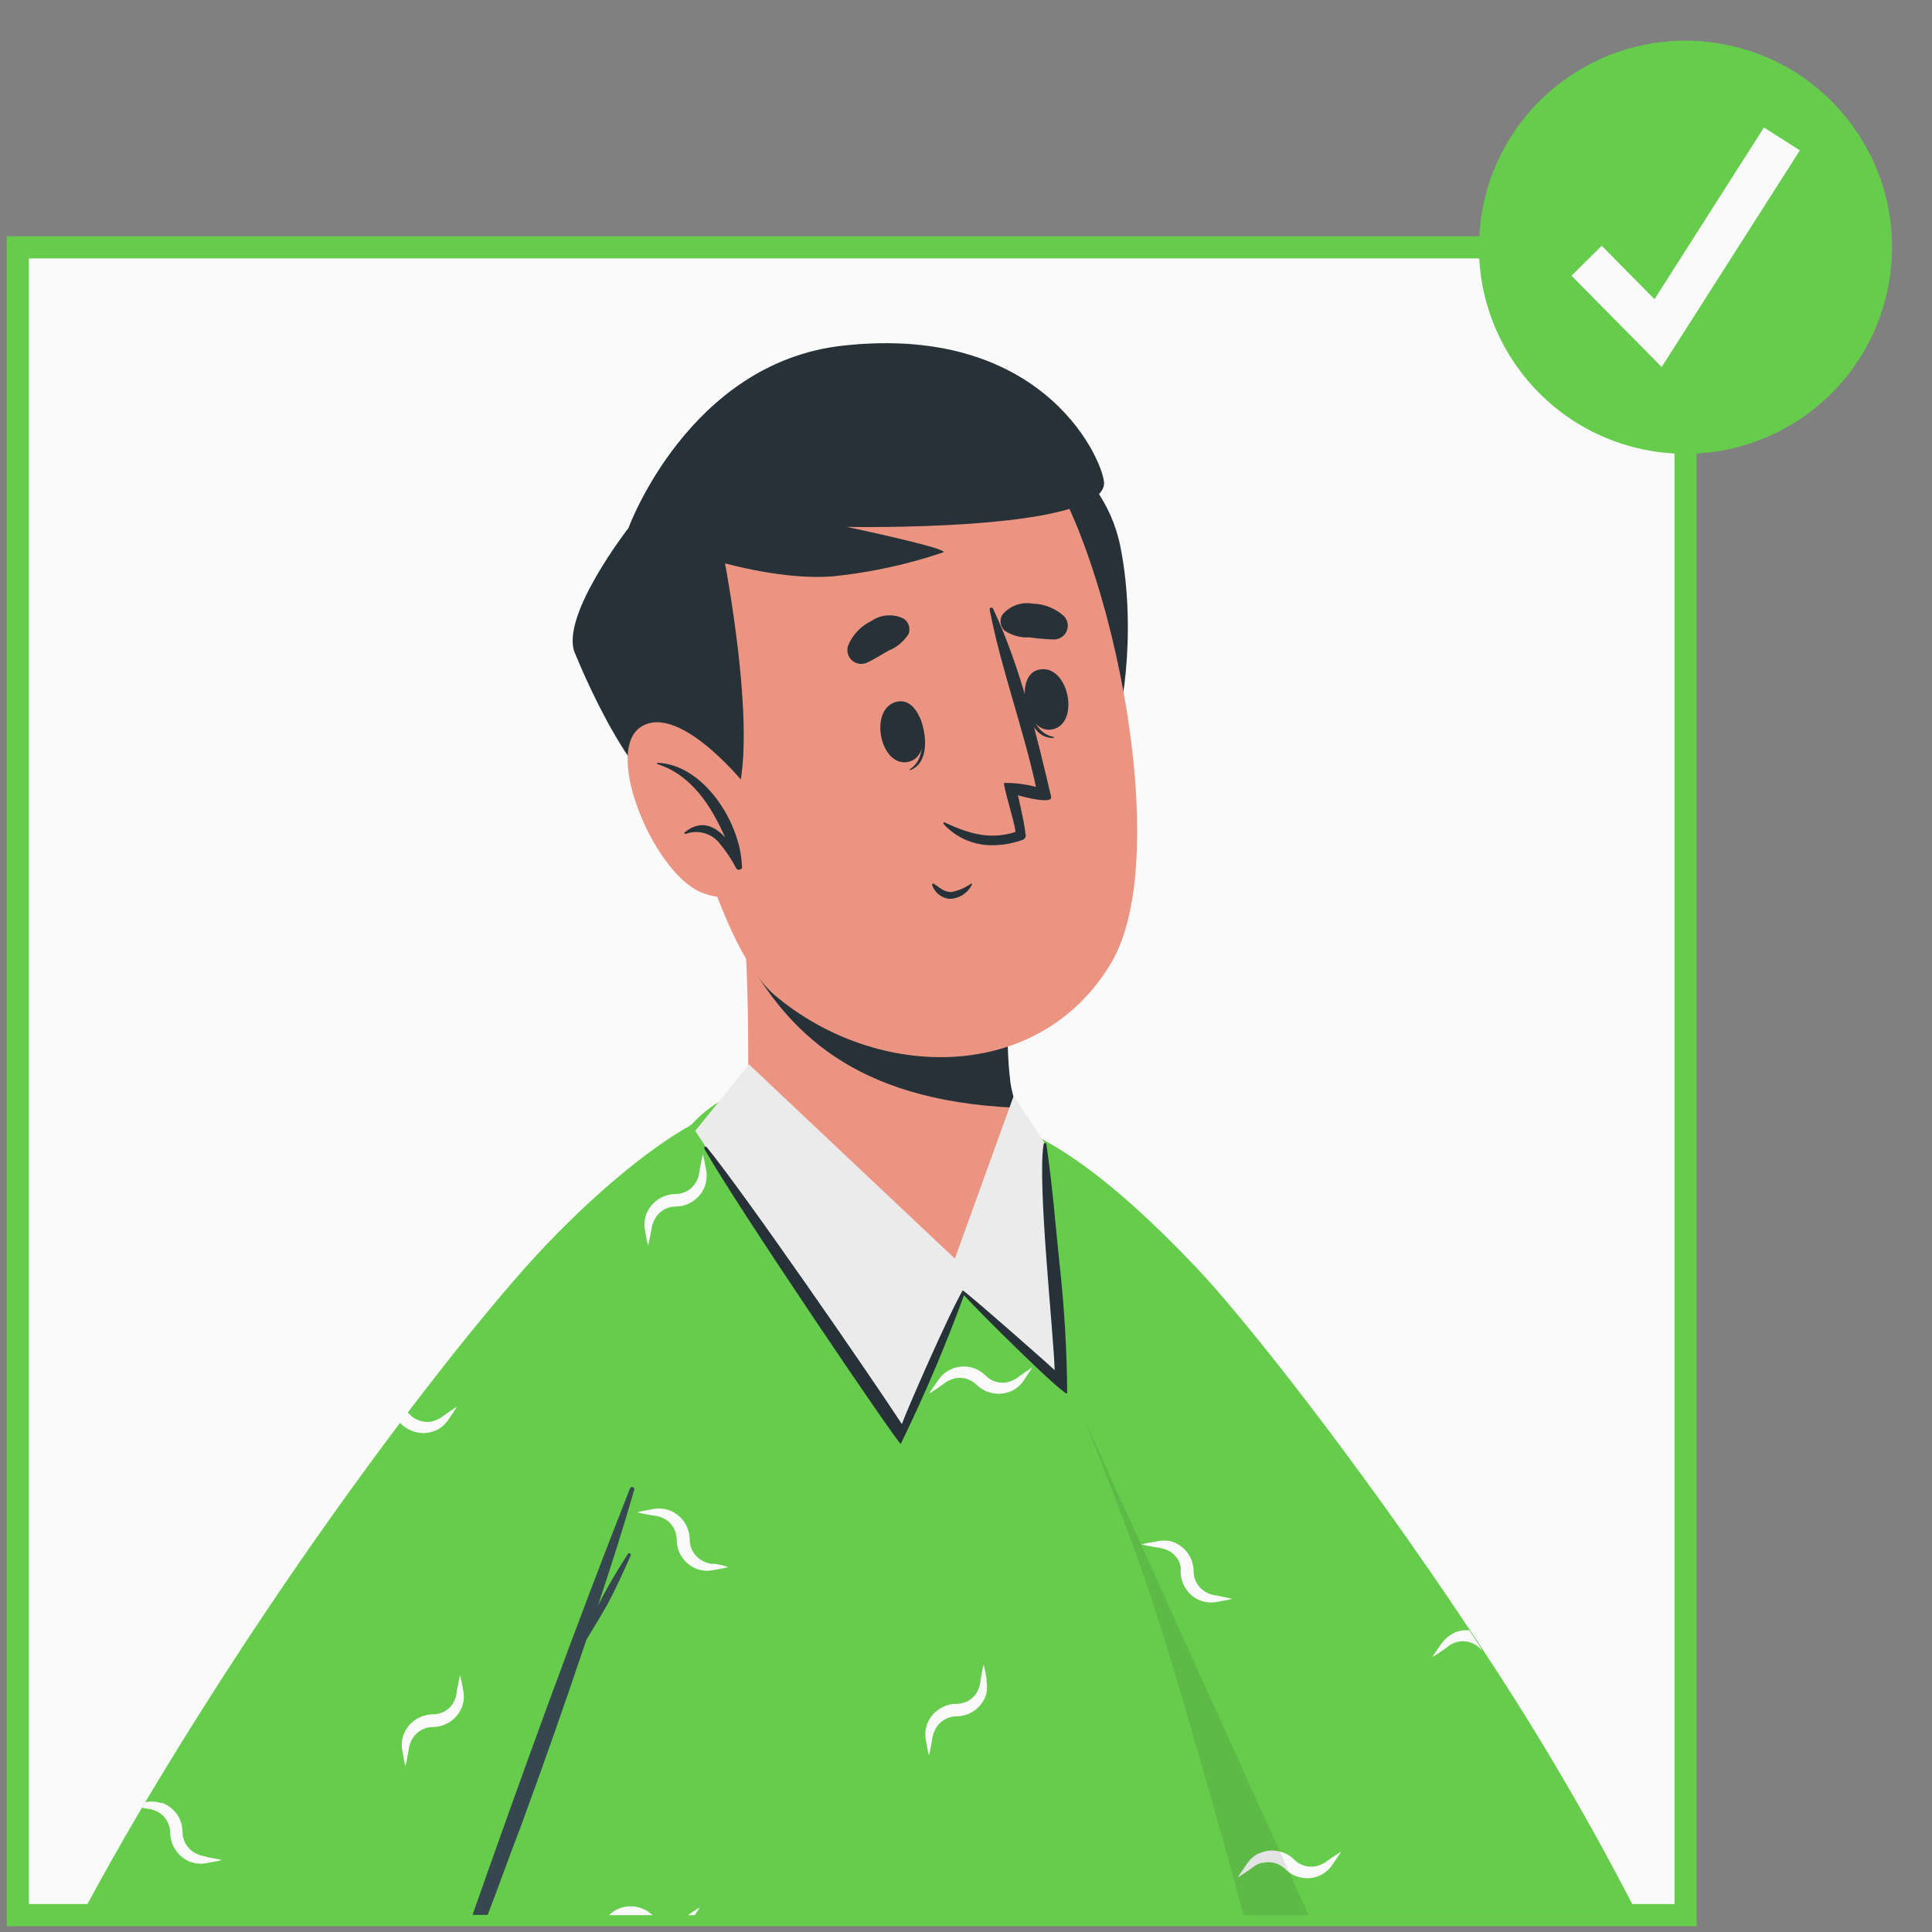 <?xml version="1.0" encoding="UTF-8" standalone="no"?><svg width='114' height='114' viewBox='0 0 114 114' fill='none' xmlns='http://www.w3.org/2000/svg'>
<rect x="0" y="0" width="114" height="114" fill="#808080" stroke="none"/>
<path d='M99.468 14.588H1.052V113.005H99.468V14.588Z' fill='#FAFAFA'/>
<path d='M100.115 113.658H0.397V13.941H100.115V113.658ZM1.705 112.351H98.807V15.248H1.705V112.351Z' fill='#65CC4C'/>
<path d='M111.483 16.552C112.568 9.91 108.062 3.646 101.419 2.561C94.776 1.477 88.512 5.983 87.428 12.626C86.344 19.269 90.85 25.533 97.493 26.617C104.135 27.701 110.399 23.195 111.483 16.552Z' fill='#65CC4C'/>
<path d='M98.05 21.656L92.728 16.268L94.513 14.503L97.626 17.654L104.085 7.521L106.203 8.874L98.05 21.656Z' fill='#FAFAFA'/>
<path d='M75.148 113.005H18.032C21.955 98.7 28.545 81.387 39.117 68.337C39.653 67.683 40.196 67.029 40.758 66.376H40.791C41.282 65.827 41.853 65.355 42.484 64.977C43.017 64.636 43.585 64.353 44.178 64.133C44.509 63.998 44.847 63.88 45.191 63.78C46.875 63.298 48.618 63.051 50.369 63.048C54.102 63.009 57.496 63.878 58.215 64.898C58.306 65.029 58.398 65.16 58.476 65.297C58.692 65.591 58.888 65.905 59.078 66.225C59.124 66.29 59.165 66.358 59.202 66.428C59.294 66.572 59.385 66.716 59.47 66.859C59.79 67.396 60.124 67.964 60.431 68.546C60.81 69.2 61.176 69.952 61.543 70.697C61.667 70.946 61.785 71.201 61.915 71.462L62.301 72.286C65.008 78.356 67.317 84.595 69.212 90.965C69.214 90.982 69.214 91 69.212 91.017C69.212 91.083 69.257 91.142 69.27 91.2C69.375 91.534 69.48 91.854 69.578 92.22C69.582 92.235 69.582 92.251 69.578 92.266C69.578 92.332 69.624 92.39 69.643 92.456C69.787 92.939 69.931 93.417 70.068 93.901C70.938 96.836 71.775 99.785 72.553 102.773C73.145 105.009 73.712 107.221 74.252 109.409L74.39 109.971L74.527 110.514C74.533 110.556 74.544 110.598 74.56 110.638C74.645 111.011 74.736 111.383 74.828 111.762C74.919 112.142 75.05 112.586 75.148 113.005Z' fill='#65CC4C'/>
<path d='M74.538 110.481C74.476 110.56 74.42 110.643 74.368 110.729C74.439 110.694 74.507 110.653 74.571 110.605C74.555 110.565 74.544 110.524 74.538 110.481V110.481ZM40.593 113.005H40.992C41.096 112.861 41.201 112.704 41.292 112.547C41.053 112.686 40.821 112.839 40.599 113.005H40.593ZM36.448 112.645C36.26 112.731 36.091 112.853 35.951 113.005H38.501C38.234 112.748 37.897 112.577 37.532 112.513C37.168 112.449 36.792 112.495 36.454 112.645H36.448ZM60.154 81.204C59.95 81.375 59.708 81.496 59.449 81.557C59.214 81.608 58.971 81.597 58.741 81.526C58.512 81.455 58.306 81.326 58.141 81.151C57.949 80.962 57.717 80.818 57.462 80.729C57.207 80.641 56.935 80.611 56.667 80.641C56.399 80.671 56.141 80.76 55.911 80.903C55.682 81.046 55.488 81.238 55.343 81.465C55.173 81.714 54.983 81.962 54.826 82.23C55.107 82.073 55.343 81.89 55.604 81.714C55.805 81.54 56.041 81.413 56.297 81.341C56.527 81.284 56.768 81.287 56.996 81.349C57.225 81.411 57.434 81.529 57.605 81.694C57.864 81.953 58.194 82.129 58.553 82.202C58.912 82.276 59.285 82.242 59.625 82.106C59.946 81.971 60.219 81.743 60.41 81.452C60.573 81.191 60.756 80.955 60.913 80.681C60.625 80.864 60.377 81.047 60.154 81.204ZM41.685 68.997C41.619 68.69 41.58 68.389 41.502 68.095C41.417 68.389 41.377 68.69 41.312 68.997C41.304 69.09 41.289 69.182 41.266 69.272C41.236 69.443 41.174 69.607 41.083 69.756C40.964 69.963 40.792 70.135 40.586 70.255C40.38 70.376 40.145 70.44 39.906 70.442C39.54 70.442 39.181 70.549 38.875 70.75C38.568 70.951 38.327 71.237 38.18 71.573C38.049 71.894 38.015 72.247 38.082 72.587C38.141 72.881 38.18 73.188 38.265 73.489C38.35 73.188 38.383 72.881 38.455 72.587C38.482 72.32 38.569 72.063 38.71 71.835C38.838 71.629 39.017 71.46 39.231 71.346C39.444 71.231 39.684 71.174 39.926 71.181C40.241 71.172 40.549 71.083 40.821 70.923C41.093 70.763 41.321 70.537 41.482 70.266C41.532 70.175 41.576 70.081 41.613 69.985C41.715 69.67 41.731 69.333 41.658 69.01L41.685 68.997ZM27.353 99.726C27.294 99.432 27.255 99.124 27.17 98.824C27.092 99.124 27.053 99.432 26.987 99.726C26.968 99.995 26.89 100.256 26.758 100.491C26.634 100.691 26.461 100.856 26.255 100.97C26.049 101.085 25.817 101.145 25.582 101.145C25.216 101.144 24.858 101.251 24.552 101.452C24.247 101.653 24.007 101.94 23.862 102.276C23.731 102.597 23.697 102.949 23.764 103.289C23.823 103.596 23.862 103.891 23.947 104.191C24.032 103.891 24.065 103.596 24.13 103.289C24.154 103.025 24.239 102.77 24.379 102.544C24.509 102.34 24.689 102.173 24.902 102.059C25.115 101.945 25.353 101.886 25.595 101.89C25.964 101.883 26.323 101.766 26.625 101.552C26.927 101.339 27.158 101.04 27.288 100.694C27.39 100.383 27.403 100.05 27.327 99.733L27.353 99.726ZM58.226 99.124C58.167 98.817 58.128 98.516 58.043 98.222C57.958 98.516 57.919 98.817 57.86 99.124C57.843 99.392 57.765 99.651 57.631 99.883C57.506 100.082 57.333 100.247 57.127 100.361C56.921 100.476 56.69 100.536 56.454 100.537C56.087 100.536 55.728 100.643 55.422 100.844C55.115 101.045 54.874 101.331 54.728 101.668C54.6 101.987 54.566 102.336 54.63 102.675C54.695 102.975 54.728 103.283 54.813 103.583C54.898 103.283 54.937 102.975 54.996 102.675C55.024 102.41 55.111 102.155 55.251 101.929C55.38 101.725 55.56 101.557 55.773 101.443C55.986 101.328 56.225 101.271 56.467 101.275C56.836 101.266 57.194 101.148 57.496 100.935C57.797 100.721 58.029 100.424 58.16 100.079C58.255 99.771 58.266 99.444 58.193 99.131L58.226 99.124ZM69.216 91.011C69.219 90.993 69.219 90.976 69.216 90.959H69.125L68.693 91.057C68.891 91.109 69.092 91.15 69.295 91.181C69.262 91.109 69.236 91.05 69.216 91.011ZM42.09 92.286C41.827 92.267 41.572 92.182 41.351 92.037C41.147 91.907 40.98 91.728 40.866 91.515C40.751 91.302 40.693 91.063 40.697 90.821C40.692 90.451 40.575 90.092 40.363 89.789C40.151 89.486 39.853 89.253 39.508 89.121C39.187 89.005 38.841 88.98 38.507 89.049C38.206 89.115 37.893 89.154 37.592 89.233C37.893 89.317 38.206 89.357 38.507 89.422C38.776 89.439 39.038 89.517 39.272 89.651C39.472 89.777 39.637 89.951 39.752 90.158C39.866 90.365 39.926 90.598 39.926 90.834C39.925 91.2 40.031 91.558 40.233 91.864C40.434 92.17 40.721 92.41 41.057 92.554C41.376 92.685 41.726 92.719 42.064 92.652C42.371 92.593 42.672 92.554 42.966 92.469C42.698 92.358 42.397 92.318 42.09 92.26V92.286Z' fill='#FAFAFA'/>
<path d='M94.896 113.005H73.883C73.759 112.482 73.628 111.939 73.491 111.383C73.439 111.135 73.38 110.886 73.308 110.631C73.301 110.578 73.288 110.525 73.269 110.474C72.778 108.513 72.197 106.395 71.503 104.178C69.732 98.556 67.286 91.926 64.965 85.872C64.312 84.1 63.612 82.368 62.965 80.74C62.808 80.328 62.644 79.922 62.494 79.523C62.344 79.125 62.239 78.87 62.121 78.576C61.33 76.614 60.611 74.79 59.997 73.26C59.382 71.73 58.826 70.331 58.486 69.435C58.414 69.252 58.349 69.076 58.297 68.906C57.741 67.199 58.14 66.591 59.088 66.722C59.22 66.741 59.351 66.767 59.48 66.8C59.763 66.89 60.038 67.002 60.304 67.134C60.736 67.342 61.155 67.576 61.559 67.834C61.602 67.857 61.644 67.883 61.683 67.912L61.84 68.01C64.095 69.561 66.165 71.365 68.012 73.384C71.935 77.647 78.793 86.853 85.24 96.771C85.325 96.895 85.403 97.006 85.475 97.13C88.921 102.459 92.19 107.957 94.896 113.005Z' fill='#EB9481'/>
<path d='M96.649 113.005H73.38C73.236 112.468 73.086 111.919 72.929 111.35C72.928 111.337 72.928 111.324 72.929 111.311C72.876 111.122 72.824 110.932 72.765 110.729C70.909 104.087 68.653 96.156 67.26 92.318C67.13 91.926 66.973 91.534 66.829 91.109C66.103 89.147 65.096 86.578 63.998 83.793C63.664 82.943 63.344 82.08 62.971 81.178C62.821 80.805 62.671 80.426 62.527 80.046C62.383 79.667 62.278 79.445 62.161 79.151L62.102 79.013C61.337 77.111 60.585 75.241 59.886 73.528C59.232 71.953 58.656 70.508 58.153 69.291L56.623 65.552C57.459 65.684 58.282 65.89 59.081 66.166C59.142 66.183 59.201 66.205 59.258 66.232C59.578 66.343 59.912 66.467 60.225 66.611C60.661 66.798 61.112 67.016 61.579 67.265C64.076 68.631 66.907 70.926 70.588 74.79C73.386 77.739 80.153 86.284 86.718 96.163C86.986 96.548 87.247 96.947 87.502 97.353C90.841 102.395 93.895 107.62 96.649 113.005V113.005Z' fill='#65CC4C'/>
<path d='M86.698 96.202C86.389 96.168 86.076 96.22 85.795 96.352C85.493 96.505 85.232 96.729 85.037 97.006C84.867 97.268 84.677 97.503 84.527 97.771C84.802 97.621 85.037 97.431 85.292 97.268L85.449 97.144C85.611 97.023 85.796 96.934 85.991 96.882C86.222 96.828 86.461 96.832 86.69 96.894C86.918 96.956 87.127 97.073 87.299 97.235C87.349 97.288 87.403 97.336 87.462 97.379C87.227 96.987 86.959 96.588 86.698 96.202ZM78.368 109.768C78.164 109.939 77.922 110.058 77.662 110.115C77.428 110.165 77.185 110.155 76.956 110.085C76.728 110.015 76.52 109.888 76.354 109.716C76.128 109.49 75.842 109.331 75.531 109.258C75.126 109.146 74.695 109.18 74.314 109.356H74.275C73.981 109.506 73.733 109.732 73.556 110.01C73.458 110.161 73.347 110.304 73.249 110.461C73.17 110.561 73.102 110.668 73.046 110.782C73.131 110.734 73.212 110.679 73.288 110.618C73.465 110.507 73.635 110.383 73.818 110.265C73.989 110.11 74.192 109.994 74.413 109.925C74.445 109.919 74.478 109.919 74.511 109.925C74.74 109.866 74.981 109.867 75.21 109.927C75.439 109.988 75.648 110.107 75.818 110.272C75.889 110.344 75.965 110.409 76.047 110.468C76.301 110.654 76.598 110.773 76.911 110.812C77.223 110.85 77.54 110.809 77.832 110.69C78.151 110.552 78.423 110.325 78.617 110.036C78.78 109.781 78.97 109.546 79.126 109.271C78.865 109.409 78.63 109.592 78.368 109.768ZM71.83 94.149C71.564 94.135 71.306 94.049 71.085 93.901C70.88 93.773 70.713 93.594 70.598 93.382C70.484 93.17 70.426 92.932 70.431 92.691C70.424 92.321 70.306 91.961 70.093 91.658C69.88 91.355 69.581 91.123 69.234 90.991V90.991L69.123 90.952C68.838 90.884 68.54 90.884 68.254 90.952C67.953 91.011 67.646 91.043 67.352 91.129C67.646 91.207 67.953 91.246 68.254 91.312C68.522 91.331 68.784 91.409 69.019 91.54C69.275 91.694 69.478 91.922 69.601 92.194C69.605 92.209 69.605 92.225 69.601 92.24C69.629 92.301 69.651 92.364 69.666 92.43C69.676 92.521 69.676 92.613 69.666 92.704C69.661 93.129 69.802 93.542 70.065 93.874C70.251 94.121 70.502 94.311 70.79 94.424C71.112 94.555 71.464 94.589 71.804 94.522C72.105 94.463 72.405 94.424 72.713 94.339C72.425 94.28 72.124 94.215 71.824 94.149H71.83Z' fill='#FAFAFA'/>
<path opacity='0.1' d='M77.219 113.005H73.381C73.237 112.469 73.087 111.919 72.93 111.351C72.929 111.337 72.929 111.324 72.93 111.311C72.878 111.122 72.825 110.932 72.766 110.729C70.91 104.087 68.654 96.156 67.261 92.318C67.131 91.926 66.974 91.534 66.83 91.109C66.104 89.147 65.097 86.578 63.999 83.793L64.941 85.872L72.577 102.74L75.532 109.278L76.068 110.468L77.219 113.005Z' fill='#161616'/>
<path d='M41.453 70.292C41.708 72.521 41.009 76.235 39.865 80.099C39.211 82.25 38.354 84.891 37.374 87.781C36.23 91.122 34.916 94.803 33.595 98.445C32.379 101.792 30.051 108.042 28.207 112.998H5.887C6.933 110.984 8.057 108.932 9.247 106.872C9.332 106.709 9.43 106.545 9.528 106.382C13.964 98.754 18.843 91.392 24.141 84.335C24.298 84.139 24.448 83.943 24.592 83.741C29.312 77.529 33.745 72.476 37.014 69.717C37.644 69.138 38.367 68.669 39.152 68.331C40.27 67.899 40.95 68.331 41.277 69.278C41.38 69.607 41.439 69.948 41.453 70.292V70.292Z' fill='#EB9481'/>
<path d='M43.643 70.743C43.611 70.835 43.591 70.926 43.558 71.017C42.735 73.731 41.447 77.026 40.551 79.837C39.472 83.237 37.478 88.82 35.321 94.77C32.96 101.19 30.371 108.036 28.469 113.037H4.788C5.906 110.952 7.103 108.82 8.358 106.695L8.547 106.375C13.159 98.649 18.178 91.174 23.585 83.982L24.043 83.374C26.547 80.073 28.894 77.183 30.888 74.914C34.333 71.031 38.132 67.84 40.793 66.376C41.102 66.198 41.421 66.036 41.747 65.892C42.695 65.486 43.421 65.382 43.833 65.63C43.994 65.737 44.12 65.889 44.193 66.068C44.367 66.54 44.419 67.049 44.343 67.546C44.231 68.514 44.032 69.47 43.748 70.403C43.709 70.481 43.67 70.593 43.643 70.743Z' fill='#65CC4C'/>
<path d='M46.771 113.005H43.58C43.757 112.946 43.927 112.9 44.09 112.854H44.123C44.866 112.622 45.634 112.475 46.411 112.416L46.47 112.514L46.561 112.658L46.771 113.005Z' fill='#65CC4C'/>
<path d='M26.199 83.518C25.996 83.689 25.757 83.81 25.499 83.871C25.184 83.938 24.857 83.894 24.571 83.747C24.422 83.684 24.291 83.588 24.185 83.466L24.041 83.342L23.583 83.95C23.613 83.965 23.639 83.985 23.662 84.009C23.791 84.149 23.947 84.262 24.119 84.342C24.358 84.47 24.622 84.544 24.892 84.557C25.162 84.571 25.432 84.524 25.682 84.421C26 84.284 26.27 84.056 26.46 83.767C26.63 83.505 26.813 83.27 26.963 82.995C26.695 83.165 26.454 83.348 26.199 83.518ZM41.661 69.01C41.596 68.703 41.556 68.402 41.478 68.108C41.393 68.402 41.354 68.703 41.288 69.01C41.281 69.103 41.265 69.195 41.242 69.285C41.212 69.456 41.15 69.62 41.059 69.769C40.94 69.976 40.769 70.148 40.562 70.268C40.356 70.389 40.121 70.453 39.883 70.455C39.516 70.455 39.157 70.562 38.851 70.763C38.544 70.964 38.303 71.25 38.157 71.586C38.025 71.907 37.991 72.26 38.059 72.6C38.117 72.894 38.157 73.201 38.242 73.502C38.327 73.201 38.359 72.894 38.431 72.6C38.458 72.333 38.545 72.076 38.686 71.848C38.814 71.642 38.994 71.474 39.207 71.359C39.42 71.244 39.66 71.187 39.902 71.194C40.218 71.185 40.526 71.096 40.798 70.936C41.07 70.776 41.297 70.55 41.458 70.279C41.508 70.188 41.552 70.094 41.589 69.998C41.703 69.681 41.728 69.34 41.661 69.01V69.01ZM27.33 99.739C27.271 99.445 27.232 99.138 27.147 98.837C27.068 99.138 27.029 99.445 26.963 99.739C26.944 100.008 26.866 100.269 26.735 100.504C26.61 100.704 26.437 100.869 26.231 100.983C26.025 101.098 25.793 101.158 25.558 101.158C25.192 101.157 24.834 101.264 24.529 101.465C24.223 101.666 23.983 101.953 23.838 102.289C23.707 102.61 23.673 102.962 23.74 103.302C23.799 103.61 23.838 103.904 23.923 104.204C24.008 103.904 24.041 103.61 24.106 103.302C24.13 103.038 24.215 102.783 24.355 102.557C24.485 102.353 24.665 102.186 24.878 102.072C25.091 101.958 25.329 101.899 25.571 101.903C25.941 101.896 26.3 101.779 26.602 101.565C26.904 101.352 27.134 101.053 27.264 100.707C27.377 100.395 27.4 100.057 27.33 99.733V99.739ZM12.175 109.546C11.908 109.52 11.65 109.433 11.423 109.291C11.22 109.159 11.055 108.979 10.94 108.767C10.826 108.554 10.767 108.316 10.769 108.075C10.765 107.706 10.649 107.348 10.437 107.046C10.224 106.745 9.925 106.515 9.579 106.388C9.553 106.382 9.526 106.382 9.501 106.388C9.198 106.293 8.876 106.277 8.566 106.342V106.342L8.376 106.663L8.585 106.709C8.812 106.721 9.035 106.779 9.239 106.879C9.279 106.895 9.319 106.915 9.357 106.937C9.561 107.06 9.731 107.232 9.851 107.438C9.971 107.643 10.037 107.876 10.043 108.114C10.042 108.481 10.148 108.84 10.349 109.147C10.55 109.454 10.837 109.695 11.174 109.84C11.496 109.968 11.847 110.002 12.188 109.938C12.482 109.873 12.783 109.84 13.09 109.755C12.77 109.67 12.469 109.631 12.175 109.572V109.546Z' fill='#FAFAFA'/>
<path d='M37.212 91.795C36.76 92.802 36.309 93.822 35.773 94.79C35.401 95.444 35.002 96.097 34.603 96.751C33.348 100.491 32.04 104.211 30.68 107.912C30.026 109.605 29.425 111.298 28.777 112.992H27.882C30.85 104.558 33.89 96.137 37.179 87.814C37.187 87.796 37.199 87.781 37.215 87.769C37.23 87.757 37.248 87.748 37.267 87.745C37.286 87.741 37.306 87.742 37.325 87.747C37.343 87.752 37.361 87.761 37.375 87.775C37.395 87.787 37.411 87.806 37.421 87.828C37.43 87.851 37.432 87.875 37.427 87.899C36.773 90.18 36.035 92.475 35.289 94.724L35.361 94.587C35.865 93.587 36.453 92.626 37.042 91.697C37.055 91.675 37.076 91.658 37.101 91.652C37.126 91.645 37.153 91.648 37.176 91.661C37.198 91.674 37.215 91.696 37.221 91.721C37.228 91.746 37.225 91.773 37.212 91.795Z' fill='#37474F'/>
<path d='M58.021 75.463C54.399 76.771 47.364 71.802 44.291 67.481C44.082 67.18 44.193 63.793 44.128 59.674C44.076 57.177 43.964 54.391 43.677 51.861L60.022 53.914C60.022 53.914 59.061 59.4 59.59 63.813C59.633 64.161 59.71 64.505 59.819 64.839C59.819 64.885 59.819 64.944 59.858 65.009C60.407 66.944 61.526 74.202 58.021 75.463Z' fill='#EB9481'/>
<path d='M59.869 65.009C59.904 65.125 59.932 65.243 59.954 65.362C50.179 64.95 46.466 60.655 44.06 56.529C43.988 54.96 43.883 53.371 43.7 51.861L60.045 53.914C60.045 53.914 59.078 59.4 59.614 63.813C59.658 64.161 59.734 64.505 59.843 64.839C59.836 64.859 59.849 64.944 59.869 65.009Z' fill='#263238'/>
<path d='M59.851 25.01C59.851 25.01 65.081 27.049 66.114 32.273C67.147 37.497 66.081 43.028 65.63 43.303C65.179 43.578 59.851 25.01 59.851 25.01Z' fill='#263238'/>
<path d='M39.538 33.228C38.002 38.949 41.565 55.209 45.717 58.726C51.745 63.813 61.323 63.957 65.573 56.81C69.692 49.854 64.677 28.743 60.061 25.585C53.268 20.924 41.8 24.768 39.538 33.228Z' fill='#EB9481'/>
<path d='M54.271 42.322C54.271 42.283 54.193 42.394 54.206 42.44C54.474 43.525 54.598 44.82 53.683 45.395C53.683 45.395 53.683 45.467 53.683 45.454C54.866 45.023 54.683 43.283 54.271 42.322Z' fill='#263238'/>
<path d='M53.028 41.387C51.236 41.629 51.857 45.199 53.518 44.97C55.178 44.741 54.531 41.185 53.028 41.387Z' fill='#263238'/>
<path d='M60.476 40.851C60.476 40.806 60.568 40.851 60.574 40.93C60.731 42.041 61.097 43.29 62.163 43.48C62.196 43.48 62.202 43.545 62.163 43.545C60.914 43.584 60.444 41.923 60.476 40.851Z' fill='#263238'/>
<path d='M61.26 39.524C63.013 39.079 63.771 42.623 62.143 43.028C60.515 43.434 59.789 39.897 61.26 39.524Z' fill='#263238'/>
<path d='M51.131 39.112C51.595 38.903 51.987 38.635 52.438 38.386C52.926 38.191 53.339 37.846 53.615 37.399C53.672 37.241 53.675 37.068 53.624 36.907C53.574 36.747 53.472 36.607 53.334 36.51C53.033 36.357 52.696 36.289 52.358 36.312C52.021 36.335 51.697 36.449 51.419 36.641C50.793 36.941 50.301 37.463 50.039 38.105C49.991 38.254 49.986 38.413 50.026 38.565C50.065 38.716 50.147 38.853 50.262 38.959C50.377 39.065 50.52 39.136 50.674 39.163C50.828 39.19 50.987 39.172 51.131 39.112V39.112Z' fill='#263238'/>
<path d='M62.228 37.733C61.731 37.721 61.236 37.679 60.744 37.608C60.217 37.641 59.694 37.496 59.26 37.197C59.141 37.078 59.065 36.923 59.043 36.756C59.022 36.589 59.057 36.42 59.142 36.275C59.358 36.016 59.639 35.818 59.956 35.703C60.273 35.589 60.615 35.56 60.947 35.621C61.638 35.636 62.299 35.906 62.803 36.379C62.904 36.495 62.971 36.637 62.995 36.788C63.019 36.94 63 37.095 62.94 37.236C62.88 37.377 62.781 37.499 62.655 37.587C62.529 37.674 62.381 37.725 62.228 37.733V37.733Z' fill='#263238'/>
<path d='M55.106 52.149C55.42 52.358 55.76 52.672 56.152 52.633C56.561 52.553 56.948 52.388 57.289 52.149C57.296 52.141 57.306 52.136 57.317 52.136C57.327 52.135 57.337 52.139 57.345 52.146C57.353 52.153 57.358 52.162 57.358 52.173C57.359 52.183 57.355 52.194 57.348 52.201C57.227 52.447 57.041 52.654 56.811 52.801C56.58 52.949 56.314 53.031 56.041 53.038C55.805 53.02 55.581 52.931 55.395 52.785C55.21 52.638 55.073 52.439 55.001 52.214C54.981 52.156 55.06 52.116 55.106 52.149Z' fill='#263238'/>
<path d='M55.696 48.638C56.053 49.027 56.486 49.337 56.969 49.55C57.452 49.762 57.973 49.873 58.501 49.874C58.96 49.882 59.418 49.825 59.861 49.704C59.948 49.688 60.033 49.663 60.116 49.632L60.351 49.553C60.407 49.53 60.454 49.49 60.486 49.438C60.518 49.386 60.532 49.326 60.528 49.266C60.524 49.227 60.513 49.189 60.495 49.154V49.154V49.063C60.371 48.206 60.063 46.925 60.063 46.925C60.403 47.03 62.11 47.468 62.025 47.023C61.168 43.388 60.214 39.341 58.592 35.908C58.581 35.886 58.562 35.869 58.539 35.859C58.516 35.85 58.49 35.849 58.466 35.857C58.443 35.865 58.422 35.881 58.41 35.903C58.397 35.924 58.392 35.949 58.396 35.974C59.083 39.504 60.358 42.891 61.129 46.435C60.52 46.269 59.89 46.19 59.259 46.199C59.142 46.258 59.913 48.664 59.913 49.05V49.096C58.514 49.527 57.363 49.279 55.807 48.56C55.689 48.475 55.617 48.56 55.696 48.638Z' fill='#263238'/>
<path d='M42.275 48.35C45.577 47.801 42.779 33.241 42.779 33.241C42.779 33.241 46.414 34.267 49.225 33.999C51.413 33.772 53.569 33.3 55.652 32.594C56.097 32.385 49.964 31.09 49.964 31.09C49.964 31.09 64.831 31.391 65.145 28.579C65.256 27.592 61.928 19.021 49.696 20.4C40.628 21.427 37.084 31.155 37.084 31.155C37.084 31.155 33.017 36.386 33.92 38.53C35.469 42.276 38.771 48.932 42.275 48.35Z' fill='#263238'/>
<path d='M44.151 46.513C44.151 46.513 40.163 41.426 37.835 42.878C35.508 44.329 38.711 51.842 41.582 52.731C41.942 52.871 42.327 52.938 42.714 52.925C43.1 52.913 43.48 52.823 43.831 52.66C44.182 52.497 44.496 52.264 44.754 51.976C45.013 51.688 45.21 51.351 45.334 50.985L44.151 46.513Z' fill='#EB9481'/>
<path d='M38.801 45.009C38.755 45.009 38.755 45.068 38.801 45.088C40.821 45.742 41.959 47.553 42.789 49.41C42.135 48.71 41.344 48.357 40.403 49.109C40.35 49.148 40.403 49.226 40.462 49.207C40.801 49.08 41.172 49.061 41.523 49.152C41.874 49.243 42.188 49.441 42.423 49.717C42.817 50.184 43.159 50.693 43.443 51.234C43.541 51.41 43.855 51.292 43.776 51.096V51.05C43.672 48.514 41.521 45.114 38.801 45.009Z' fill='#263238'/>
<path d='M59.814 64.663L56.342 74.267L44.194 62.806L41.023 66.729C41.023 66.729 53.184 85.218 53.223 84.381L56.793 76.124L62.605 81.557L61.612 67.402L59.814 64.663Z' fill='#EBEBEB'/>
<path d='M62.513 74.522C62.271 72.194 62.088 69.841 61.742 67.52C61.742 67.441 61.598 67.409 61.578 67.52C61.199 69.795 62.173 78.706 62.232 80.844C61.99 80.609 56.851 76.071 56.805 76.15C56.014 77.457 53.392 83.486 53.216 84.028C51.294 81.093 43.945 70.436 41.696 67.683C41.682 67.67 41.664 67.663 41.645 67.661C41.626 67.66 41.607 67.665 41.592 67.675C41.576 67.686 41.564 67.701 41.558 67.719C41.552 67.737 41.552 67.757 41.559 67.775C43.278 70.887 53.013 85.251 53.151 85.198C54.546 82.341 55.792 79.412 56.884 76.424C57.76 77.418 62.964 82.557 62.971 82.211C62.952 79.641 62.799 77.075 62.513 74.522V74.522Z' fill='#263238'/>
</svg>
